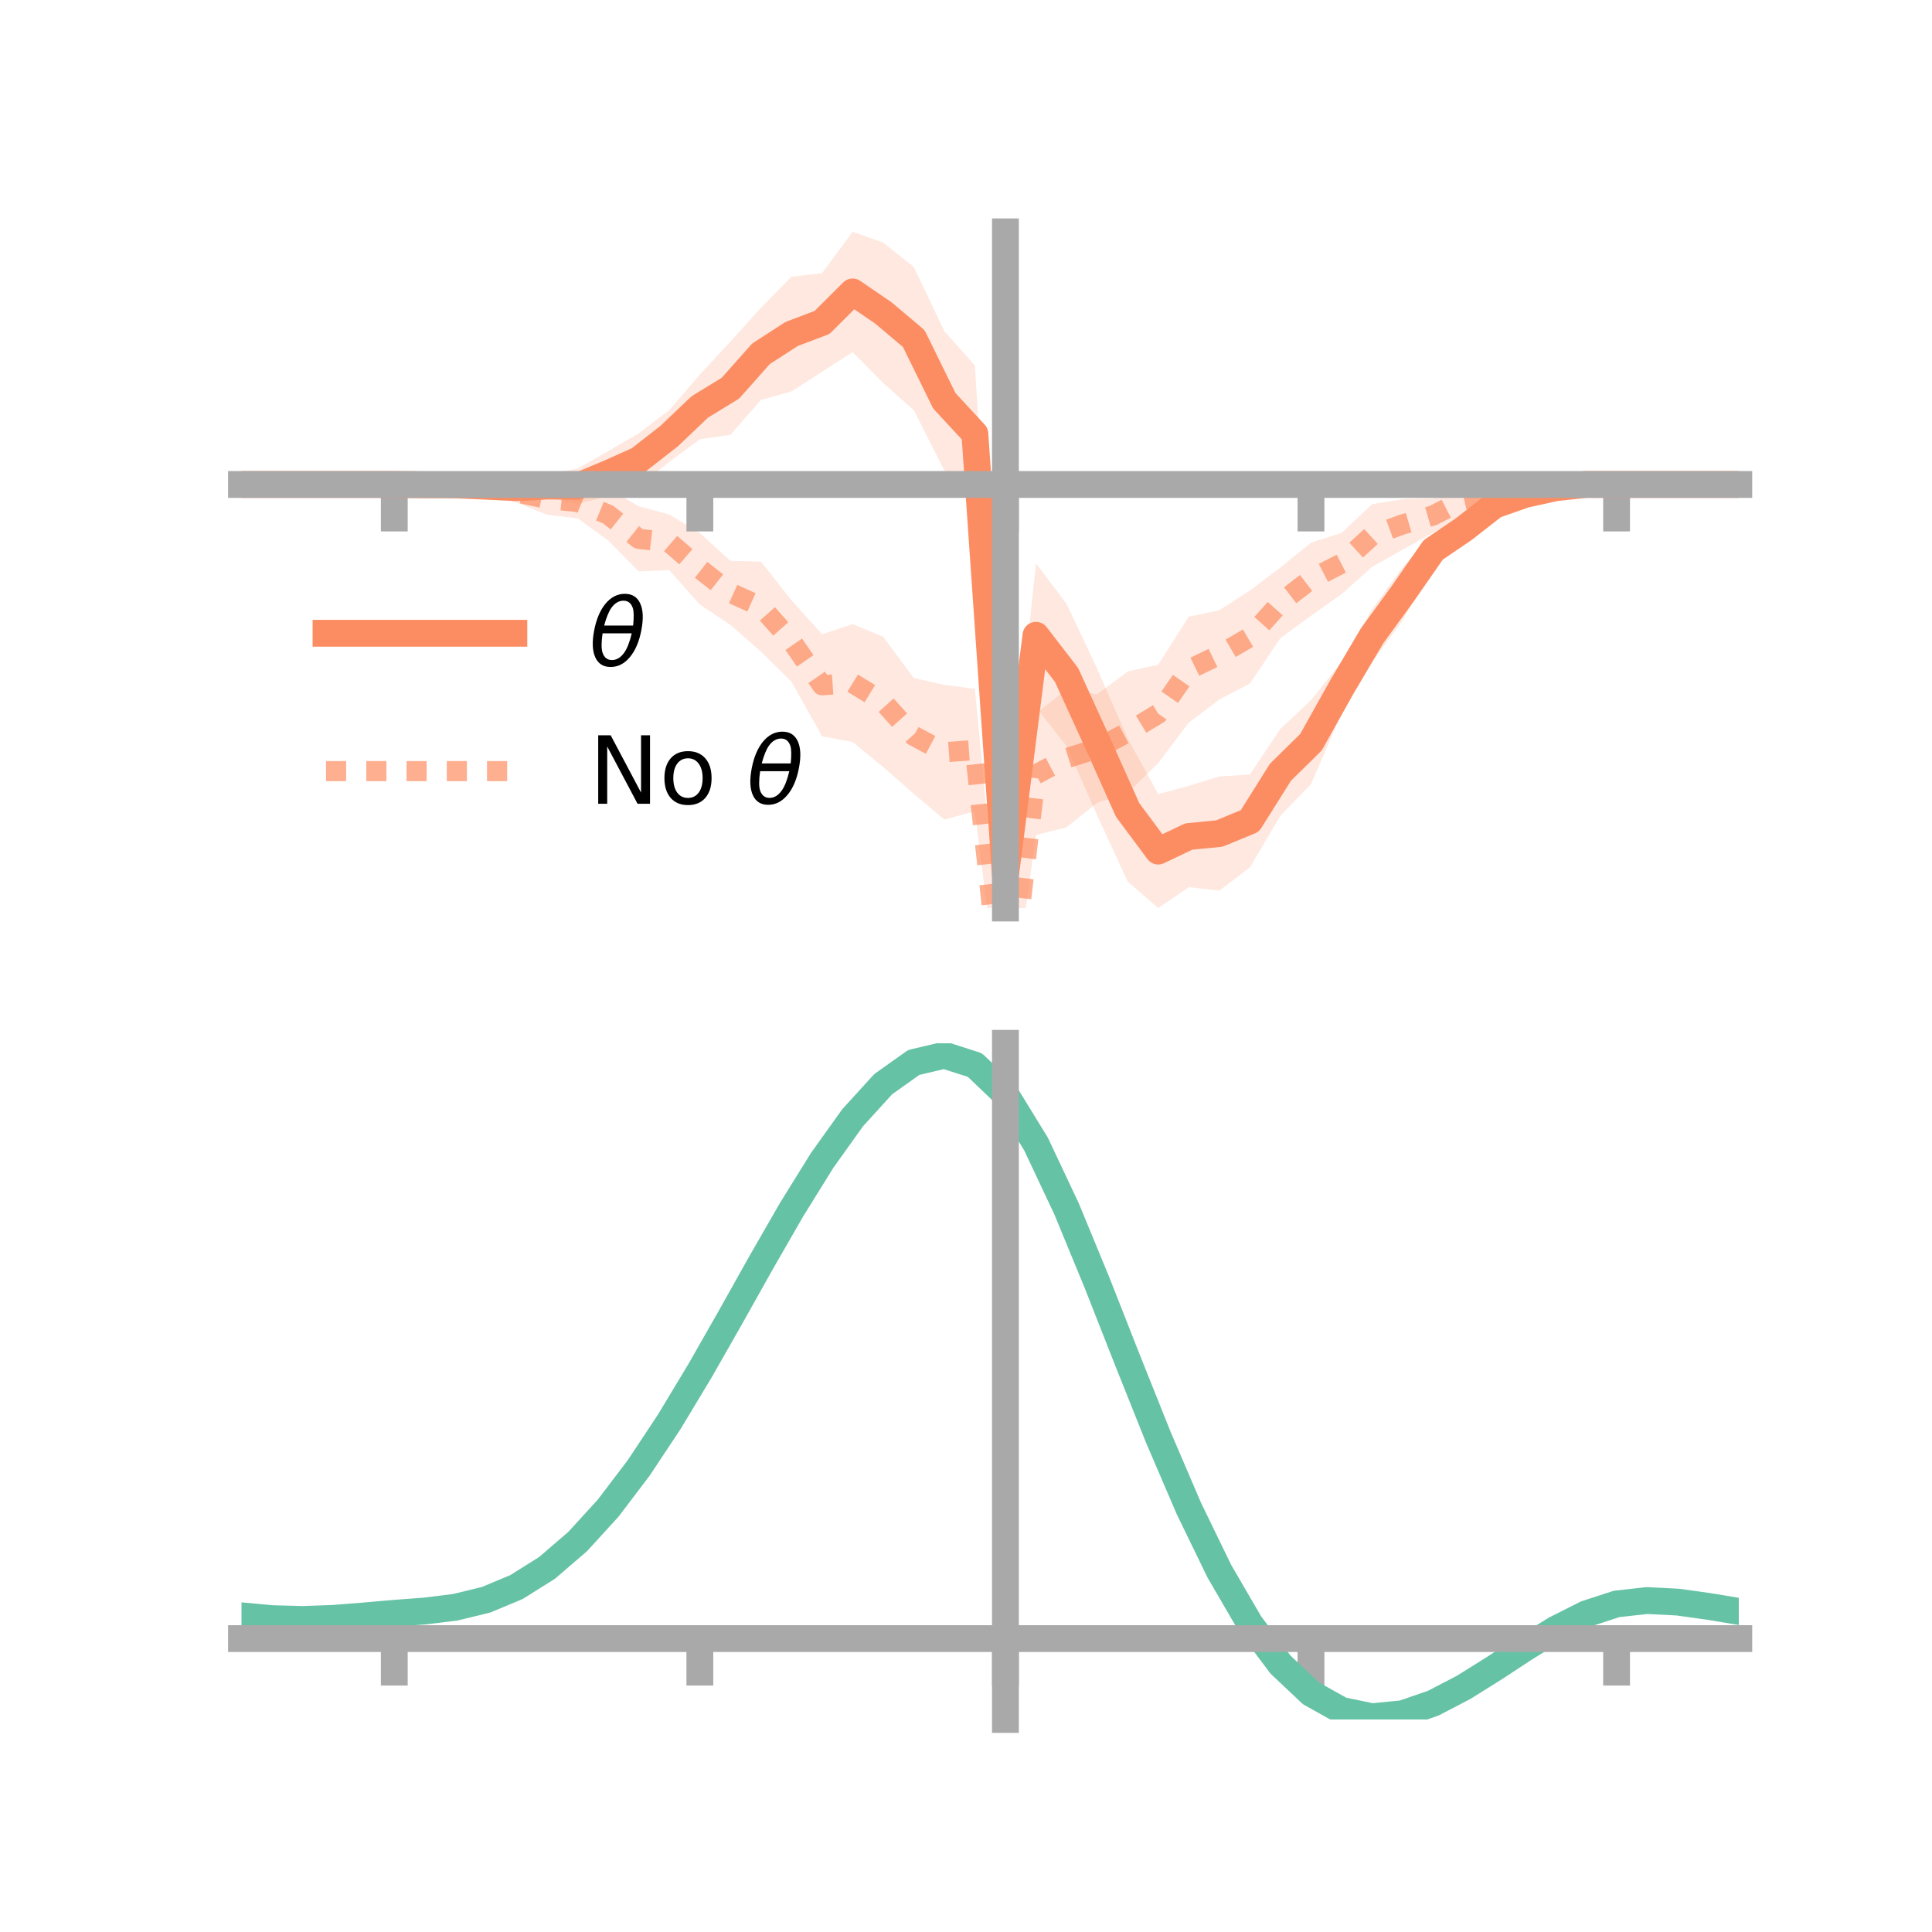 <?xml version="1.0" encoding="utf-8" standalone="no"?>
<!DOCTYPE svg PUBLIC "-//W3C//DTD SVG 1.1//EN"
  "http://www.w3.org/Graphics/SVG/1.1/DTD/svg11.dtd">
<!-- Created with matplotlib (https://matplotlib.org/) -->
<svg height="144pt" version="1.1" viewBox="0 0 144 144" width="144pt" xmlns="http://www.w3.org/2000/svg" xmlns:xlink="http://www.w3.org/1999/xlink">
 <defs>
  <style type="text/css">*{stroke-linecap:butt;stroke-linejoin:round;}</style>
 </defs>
 <g id="figure_1">
  <g id="patch_1">
   <path d="M 0 144 
L 144 144 
L 144 0 
L 0 0 
z
" style="fill:none;"/>
  </g>
  <g id="axes_1">
   <g id="patch_2">
    <path d="M 18 67.68 
L 129.6 67.68 
L 129.6 17.28 
L 18 17.28 
z
" style="fill:none;"/>
   </g>
   <g id="PolyCollection_1">
    <path clip-path="url(#p2aa7e95d22)" d="M 18 36.11 
L 18 36.11 
L 20.278 36.11 
L 22.555 36.11 
L 24.833 36.11 
L 27.11 36.11 
L 29.388 36.11 
L 31.665 36.05 
L 33.943 35.851 
L 36.22 35.781 
L 38.498 35.746 
L 40.776 35.357 
L 43.053 34.924 
L 45.331 33.624 
L 47.608 32.301 
L 49.886 30.566 
L 52.163 27.915 
L 54.441 25.462 
L 56.718 22.938 
L 58.996 20.623 
L 61.273 20.358 
L 63.551 17.28 
L 65.829 18.083 
L 68.106 19.896 
L 70.384 24.687 
L 72.661 27.233 
L 74.939 63.598 
L 77.216 41.99 
L 79.494 45.008 
L 81.771 49.829 
L 84.049 55.043 
L 86.327 59.188 
L 88.604 58.576 
L 90.882 57.872 
L 93.159 57.73 
L 95.437 54.322 
L 97.714 52.19 
L 99.992 49.331 
L 102.269 45.421 
L 104.547 42.28 
L 106.824 39.799 
L 109.102 38.441 
L 111.38 37.027 
L 113.657 36.342 
L 115.935 36.067 
L 118.212 35.997 
L 120.49 36.109 
L 122.767 36.11 
L 125.045 36.11 
L 127.322 36.11 
L 129.6 36.11 
L 129.6 36.11 
L 129.6 36.11 
L 127.322 36.11 
L 125.045 36.11 
L 122.767 36.11 
L 120.49 36.11 
L 118.212 36.216 
L 115.935 36.639 
L 113.657 37.369 
L 111.38 38.289 
L 109.102 40.432 
L 106.824 42.172 
L 104.547 46.238 
L 102.269 49.35 
L 99.992 53.151 
L 97.714 58.446 
L 95.437 60.795 
L 93.159 64.647 
L 90.882 66.385 
L 88.604 66.123 
L 86.327 67.68 
L 84.049 65.7 
L 81.771 60.755 
L 79.494 55.602 
L 77.216 52.712 
L 74.939 66.977 
L 72.661 37.43 
L 70.384 35.057 
L 68.106 30.572 
L 65.829 28.547 
L 63.551 26.24 
L 61.273 27.708 
L 58.996 29.172 
L 56.718 29.806 
L 54.441 32.406 
L 52.163 32.74 
L 49.886 34.422 
L 47.608 36.244 
L 45.331 36.965 
L 43.053 37.559 
L 40.776 37.091 
L 38.498 36.959 
L 36.22 36.699 
L 33.943 36.427 
L 31.665 36.224 
L 29.388 36.11 
L 27.11 36.11 
L 24.833 36.11 
L 22.555 36.11 
L 20.278 36.11 
L 18 36.11 
z
" style="fill:#fc8d62;fill-opacity:0.2;"/>
   </g>
   <g id="PolyCollection_2">
    <path clip-path="url(#p2aa7e95d22)" d="M 18 36.11 
L 18 36.11 
L 20.278 36.11 
L 22.555 36.11 
L 24.833 36.11 
L 27.11 36.11 
L 29.388 36.11 
L 31.665 35.995 
L 33.943 35.936 
L 36.22 35.432 
L 38.498 35.937 
L 40.776 36.005 
L 43.053 36.201 
L 45.331 36.426 
L 47.608 37.735 
L 49.886 38.352 
L 52.163 39.733 
L 54.441 41.804 
L 56.718 41.863 
L 58.996 44.751 
L 61.273 47.275 
L 63.551 46.521 
L 65.829 47.462 
L 68.106 50.538 
L 70.384 51.048 
L 72.661 51.343 
L 74.939 75.123 
L 77.216 53.197 
L 79.494 51.376 
L 81.771 51.761 
L 84.049 50.054 
L 86.327 49.536 
L 88.604 45.963 
L 90.882 45.484 
L 93.159 44.021 
L 95.437 42.296 
L 97.714 40.449 
L 99.992 39.721 
L 102.269 37.577 
L 104.547 37.206 
L 106.824 37.137 
L 109.102 36.04 
L 111.38 35.843 
L 113.657 35.808 
L 115.935 35.783 
L 118.212 36.064 
L 120.49 36.109 
L 122.767 36.11 
L 125.045 36.11 
L 127.322 36.11 
L 129.6 36.11 
L 129.6 36.11 
L 129.6 36.11 
L 127.322 36.11 
L 125.045 36.11 
L 122.767 36.11 
L 120.49 36.11 
L 118.212 36.225 
L 115.935 36.447 
L 113.657 37.145 
L 111.38 37.592 
L 109.102 38.444 
L 106.824 39.697 
L 104.547 40.967 
L 102.269 42.248 
L 99.992 44.284 
L 97.714 45.893 
L 95.437 47.558 
L 93.159 50.945 
L 90.882 52.138 
L 88.604 53.857 
L 86.327 56.875 
L 84.049 59.112 
L 81.771 59.834 
L 79.494 61.661 
L 77.216 62.236 
L 74.939 78.581 
L 72.661 60.465 
L 70.384 61.09 
L 68.106 59.159 
L 65.829 57.172 
L 63.551 55.304 
L 61.273 54.875 
L 58.996 50.815 
L 56.718 48.565 
L 54.441 46.574 
L 52.163 45.064 
L 49.886 42.496 
L 47.608 42.59 
L 45.331 40.282 
L 43.053 38.633 
L 40.776 38.366 
L 38.498 37.459 
L 36.22 36.761 
L 33.943 36.543 
L 31.665 36.198 
L 29.388 36.11 
L 27.11 36.11 
L 24.833 36.11 
L 22.555 36.11 
L 20.278 36.11 
L 18 36.11 
z
" style="fill:#fc8d62;fill-opacity:0.2;"/>
   </g>
   <g id="matplotlib.axis_1">
    <g id="xtick_1">
     <g id="line2d_1">
      <defs>
       <path d="M 0 0 
L 0 3.5 
" id="md2320ebb83" style="stroke:#a9a9a9;stroke-width:2;"/>
      </defs>
      <g>
       <use style="fill:#a9a9a9;stroke:#a9a9a9;stroke-width:2;" x="29.388" xlink:href="#md2320ebb83" y="36.11"/>
      </g>
     </g>
    </g>
    <g id="xtick_2">
     <g id="line2d_2">
      <g>
       <use style="fill:#a9a9a9;stroke:#a9a9a9;stroke-width:2;" x="52.163" xlink:href="#md2320ebb83" y="36.11"/>
      </g>
     </g>
    </g>
    <g id="xtick_3">
     <g id="line2d_3">
      <g>
       <use style="fill:#a9a9a9;stroke:#a9a9a9;stroke-width:2;" x="74.939" xlink:href="#md2320ebb83" y="36.11"/>
      </g>
     </g>
    </g>
    <g id="xtick_4">
     <g id="line2d_4">
      <g>
       <use style="fill:#a9a9a9;stroke:#a9a9a9;stroke-width:2;" x="97.714" xlink:href="#md2320ebb83" y="36.11"/>
      </g>
     </g>
    </g>
    <g id="xtick_5">
     <g id="line2d_5">
      <g>
       <use style="fill:#a9a9a9;stroke:#a9a9a9;stroke-width:2;" x="120.49" xlink:href="#md2320ebb83" y="36.11"/>
      </g>
     </g>
    </g>
   </g>
   <g id="matplotlib.axis_2"/>
   <g id="line2d_6">
    <path clip-path="url(#p2aa7e95d22)" d="M 18 36.11 
L 20.278 36.11 
L 22.555 36.11 
L 24.833 36.11 
L 27.11 36.11 
L 29.388 36.11 
L 31.665 36.137 
L 33.943 36.139 
L 36.22 36.24 
L 38.498 36.352 
L 40.776 36.224 
L 43.053 36.241 
L 45.331 35.294 
L 47.608 34.273 
L 49.886 32.494 
L 52.163 30.327 
L 54.441 28.934 
L 56.718 26.372 
L 58.996 24.897 
L 61.273 24.033 
L 63.551 21.76 
L 65.829 23.315 
L 68.106 25.234 
L 70.384 29.872 
L 72.661 32.331 
L 74.939 65.287 
L 77.216 47.351 
L 79.494 50.305 
L 81.771 55.292 
L 84.049 60.372 
L 86.327 63.434 
L 88.604 62.349 
L 90.882 62.128 
L 93.159 61.188 
L 95.437 57.559 
L 97.714 55.318 
L 99.992 51.241 
L 102.269 47.386 
L 104.547 44.259 
L 106.824 40.985 
L 109.102 39.437 
L 111.38 37.658 
L 113.657 36.855 
L 115.935 36.353 
L 118.212 36.107 
L 120.49 36.11 
L 122.767 36.11 
L 125.045 36.11 
L 127.322 36.11 
L 129.6 36.11 
" style="fill:none;stroke:#fc8d62;stroke-linecap:square;stroke-width:2;"/>
   </g>
   <g id="line2d_7">
    <path clip-path="url(#p2aa7e95d22)" d="M 18 36.11 
L 20.278 36.11 
L 22.555 36.11 
L 24.833 36.11 
L 27.11 36.11 
L 29.388 36.11 
L 31.665 36.097 
L 33.943 36.239 
L 36.22 36.096 
L 38.498 36.698 
L 40.776 37.186 
L 43.053 37.417 
L 45.331 38.354 
L 47.608 40.162 
L 49.886 40.424 
L 52.163 42.399 
L 54.441 44.189 
L 56.718 45.214 
L 58.996 47.783 
L 61.273 51.075 
L 63.551 50.913 
L 65.829 52.317 
L 68.106 54.849 
L 70.384 56.069 
L 72.661 55.904 
L 74.939 76.852 
L 77.216 57.717 
L 79.494 56.518 
L 81.771 55.797 
L 84.049 54.583 
L 86.327 53.205 
L 88.604 49.91 
L 90.882 48.811 
L 93.159 47.483 
L 95.437 44.927 
L 97.714 43.171 
L 99.992 42.002 
L 102.269 39.912 
L 104.547 39.086 
L 106.824 38.417 
L 109.102 37.242 
L 111.38 36.717 
L 113.657 36.476 
L 115.935 36.115 
L 118.212 36.144 
L 120.49 36.11 
L 122.767 36.11 
L 125.045 36.11 
L 127.322 36.11 
L 129.6 36.11 
" style="fill:none;stroke:#fc8d62;stroke-dasharray:1.5,1.5;stroke-dashoffset:0;stroke-opacity:0.7;stroke-width:1.5;"/>
   </g>
   <g id="patch_3">
    <path d="M 74.939 67.68 
L 74.939 17.28 
" style="fill:none;stroke:#a9a9a9;stroke-linecap:square;stroke-linejoin:miter;stroke-width:2;"/>
   </g>
   <g id="patch_4">
    <path d="M 129.6 67.68 
L 129.6 17.28 
" style="fill:none;"/>
   </g>
   <g id="patch_5">
    <path d="M 18 36.11 
L 129.6 36.11 
" style="fill:none;stroke:#a9a9a9;stroke-linecap:square;stroke-linejoin:miter;stroke-width:2;"/>
   </g>
   <g id="patch_6">
    <path d="M 18 17.28 
L 129.6 17.28 
" style="fill:none;"/>
   </g>
   <g id="legend_1">
    <g id="line2d_8">
     <path d="M 24.3 47.2 
L 38.3 47.2 
" style="fill:none;stroke:#fc8d62;stroke-linecap:square;stroke-width:2;"/>
    </g>
    <g id="line2d_9"/>
    <g id="text_1">
     <!-- $\theta$ -->
     <g transform="translate(43.9 49.65)scale(0.07 -0.07)">
      <defs>
       <path d="M 45.516 34.672 
L 14.453 34.672 
Q 12.359 20.062 14.5 13.875 
Q 17.188 6.25 24.469 6.25 
Q 31.781 6.25 37.359 13.922 
Q 42.234 20.656 45.516 34.672 
z
M 47.016 42.969 
Q 48.344 56.844 46.625 61.719 
Q 43.953 69.438 36.766 69.438 
Q 29.297 69.438 23.828 61.812 
Q 19.531 55.672 16.156 42.969 
z
M 38.188 76.766 
Q 49.906 76.766 54.594 66.406 
Q 59.281 56.109 55.719 37.844 
Q 52.203 19.625 43.453 9.281 
Q 34.766 -1.125 23.047 -1.125 
Q 11.281 -1.125 6.641 9.281 
Q 2 19.625 5.516 37.844 
Q 9.078 56.109 17.719 66.406 
Q 26.422 76.766 38.188 76.766 
z
" id="DejaVuSans-Oblique-952"/>
      </defs>
      <use transform="translate(0 0.234)" xlink:href="#DejaVuSans-Oblique-952"/>
     </g>
    </g>
    <g id="line2d_10">
     <path d="M 24.3 57.474 
L 38.3 57.474 
" style="fill:none;stroke:#fc8d62;stroke-dasharray:1.5,1.5;stroke-dashoffset:0;stroke-opacity:0.7;stroke-width:1.5;"/>
    </g>
    <g id="line2d_11"/>
    <g id="text_2">
     <!-- No $\theta$ -->
     <g transform="translate(43.9 59.924)scale(0.07 -0.07)">
      <defs>
       <path d="M 9.812 72.906 
L 23.094 72.906 
L 55.422 11.922 
L 55.422 72.906 
L 64.984 72.906 
L 64.984 0 
L 51.703 0 
L 19.391 60.984 
L 19.391 0 
L 9.812 0 
z
" id="DejaVuSans-78"/>
       <path d="M 30.609 48.391 
Q 23.391 48.391 19.188 42.75 
Q 14.984 37.109 14.984 27.297 
Q 14.984 17.484 19.156 11.844 
Q 23.344 6.203 30.609 6.203 
Q 37.797 6.203 41.984 11.859 
Q 46.188 17.531 46.188 27.297 
Q 46.188 37.016 41.984 42.703 
Q 37.797 48.391 30.609 48.391 
z
M 30.609 56 
Q 42.328 56 49.016 48.375 
Q 55.719 40.766 55.719 27.297 
Q 55.719 13.875 49.016 6.219 
Q 42.328 -1.422 30.609 -1.422 
Q 18.844 -1.422 12.172 6.219 
Q 5.516 13.875 5.516 27.297 
Q 5.516 40.766 12.172 48.375 
Q 18.844 56 30.609 56 
z
" id="DejaVuSans-111"/>
       <path id="DejaVuSans-32"/>
      </defs>
      <use transform="translate(0 0.234)" xlink:href="#DejaVuSans-78"/>
      <use transform="translate(74.805 0.234)" xlink:href="#DejaVuSans-111"/>
      <use transform="translate(135.986 0.234)" xlink:href="#DejaVuSans-32"/>
      <use transform="translate(167.773 0.234)" xlink:href="#DejaVuSans-Oblique-952"/>
     </g>
    </g>
   </g>
  </g>
  <g id="axes_2">
   <g id="patch_7">
    <path d="M 18 128.16 
L 129.6 128.16 
L 129.6 77.76 
L 18 77.76 
z
" style="fill:none;"/>
   </g>
   <g id="PolyCollection_3">
    <path clip-path="url(#p34ac3bf2e8)" d="M 18 120.473 
L 18 120.395 
L 20.278 120.614 
L 22.555 120.675 
L 24.833 120.588 
L 27.11 120.4 
L 29.388 120.193 
L 31.665 120.017 
L 33.943 119.73 
L 36.22 119.171 
L 38.498 118.211 
L 40.776 116.759 
L 43.053 114.764 
L 45.331 112.219 
L 47.608 109.155 
L 49.886 105.64 
L 52.163 101.775 
L 54.441 97.69 
L 56.718 93.539 
L 58.996 89.496 
L 61.273 85.751 
L 63.551 82.503 
L 65.829 79.954 
L 68.106 78.307 
L 70.384 77.76 
L 72.661 78.503 
L 74.939 80.707 
L 77.216 84.461 
L 79.494 89.363 
L 81.771 94.959 
L 84.049 100.831 
L 86.327 106.612 
L 88.604 112 
L 90.882 116.762 
L 93.159 120.734 
L 95.437 123.82 
L 97.714 125.991 
L 99.992 127.275 
L 102.269 127.751 
L 104.547 127.533 
L 106.824 126.762 
L 109.102 125.593 
L 111.38 124.191 
L 113.657 122.719 
L 115.935 121.339 
L 118.212 120.204 
L 120.49 119.464 
L 122.767 119.216 
L 125.045 119.338 
L 127.322 119.665 
L 129.6 120.054 
L 129.6 120.157 
L 129.6 120.157 
L 127.322 119.792 
L 125.045 119.485 
L 122.767 119.375 
L 120.49 119.629 
L 118.212 120.379 
L 115.935 121.54 
L 113.657 122.961 
L 111.38 124.48 
L 109.102 125.927 
L 106.824 127.131 
L 104.547 127.927 
L 102.269 128.16 
L 99.992 127.697 
L 97.714 126.437 
L 95.437 124.314 
L 93.159 121.308 
L 90.882 117.451 
L 88.604 112.831 
L 86.327 107.602 
L 84.049 101.986 
L 81.771 96.278 
L 79.494 90.832 
L 77.216 86.06 
L 74.939 82.404 
L 72.661 80.263 
L 70.384 79.542 
L 68.106 80.071 
L 65.829 81.661 
L 63.551 84.117 
L 61.273 87.243 
L 58.996 90.839 
L 56.718 94.716 
L 54.441 98.692 
L 52.163 102.601 
L 49.886 106.297 
L 47.608 109.658 
L 45.331 112.591 
L 43.053 115.034 
L 40.776 116.958 
L 38.498 118.37 
L 36.22 119.309 
L 33.943 119.857 
L 31.665 120.135 
L 29.388 120.3 
L 27.11 120.492 
L 24.833 120.662 
L 22.555 120.736 
L 20.278 120.675 
L 18 120.473 
z
" style="fill:#66c2a5;fill-opacity:0.2;"/>
   </g>
   <g id="matplotlib.axis_3">
    <g id="xtick_6">
     <g id="line2d_12">
      <g>
       <use style="fill:#a9a9a9;stroke:#a9a9a9;stroke-width:2;" x="29.388" xlink:href="#md2320ebb83" y="122.131"/>
      </g>
     </g>
    </g>
    <g id="xtick_7">
     <g id="line2d_13">
      <g>
       <use style="fill:#a9a9a9;stroke:#a9a9a9;stroke-width:2;" x="52.163" xlink:href="#md2320ebb83" y="122.131"/>
      </g>
     </g>
    </g>
    <g id="xtick_8">
     <g id="line2d_14">
      <g>
       <use style="fill:#a9a9a9;stroke:#a9a9a9;stroke-width:2;" x="74.939" xlink:href="#md2320ebb83" y="122.131"/>
      </g>
     </g>
    </g>
    <g id="xtick_9">
     <g id="line2d_15">
      <g>
       <use style="fill:#a9a9a9;stroke:#a9a9a9;stroke-width:2;" x="97.714" xlink:href="#md2320ebb83" y="122.131"/>
      </g>
     </g>
    </g>
    <g id="xtick_10">
     <g id="line2d_16">
      <g>
       <use style="fill:#a9a9a9;stroke:#a9a9a9;stroke-width:2;" x="120.49" xlink:href="#md2320ebb83" y="122.131"/>
      </g>
     </g>
    </g>
   </g>
   <g id="matplotlib.axis_4"/>
   <g id="line2d_17">
    <path clip-path="url(#p34ac3bf2e8)" d="M 18 120.434 
L 20.278 120.644 
L 22.555 120.705 
L 24.833 120.625 
L 27.11 120.446 
L 29.388 120.247 
L 31.665 120.076 
L 33.943 119.794 
L 36.22 119.24 
L 38.498 118.29 
L 40.776 116.859 
L 43.053 114.899 
L 45.331 112.405 
L 47.608 109.406 
L 49.886 105.968 
L 52.163 102.188 
L 54.441 98.191 
L 56.718 94.128 
L 58.996 90.168 
L 61.273 86.497 
L 63.551 83.31 
L 65.829 80.807 
L 68.106 79.189 
L 70.384 78.651 
L 72.661 79.383 
L 74.939 81.555 
L 77.216 85.261 
L 79.494 90.097 
L 81.771 95.619 
L 84.049 101.409 
L 86.327 107.107 
L 88.604 112.416 
L 90.882 117.107 
L 93.159 121.021 
L 95.437 124.067 
L 97.714 126.214 
L 99.992 127.486 
L 102.269 127.955 
L 104.547 127.73 
L 106.824 126.947 
L 109.102 125.76 
L 111.38 124.335 
L 113.657 122.84 
L 115.935 121.439 
L 118.212 120.291 
L 120.49 119.547 
L 122.767 119.295 
L 125.045 119.411 
L 127.322 119.728 
L 129.6 120.105 
" style="fill:none;stroke:#66c2a5;stroke-linecap:square;stroke-width:2;"/>
   </g>
   <g id="patch_8">
    <path d="M 74.939 128.16 
L 74.939 77.76 
" style="fill:none;stroke:#a9a9a9;stroke-linecap:square;stroke-linejoin:miter;stroke-width:2;"/>
   </g>
   <g id="patch_9">
    <path d="M 129.6 128.16 
L 129.6 77.76 
" style="fill:none;"/>
   </g>
   <g id="patch_10">
    <path d="M 18 122.131 
L 129.6 122.131 
" style="fill:none;stroke:#a9a9a9;stroke-linecap:square;stroke-linejoin:miter;stroke-width:2;"/>
   </g>
   <g id="patch_11">
    <path d="M 18 77.76 
L 129.6 77.76 
" style="fill:none;"/>
   </g>
  </g>
 </g>
 <defs>
  <clipPath id="p2aa7e95d22">
   <rect height="50.4" width="111.6" x="18" y="17.28"/>
  </clipPath>
  <clipPath id="p34ac3bf2e8">
   <rect height="50.4" width="111.6" x="18" y="77.76"/>
  </clipPath>
 </defs>
</svg>
